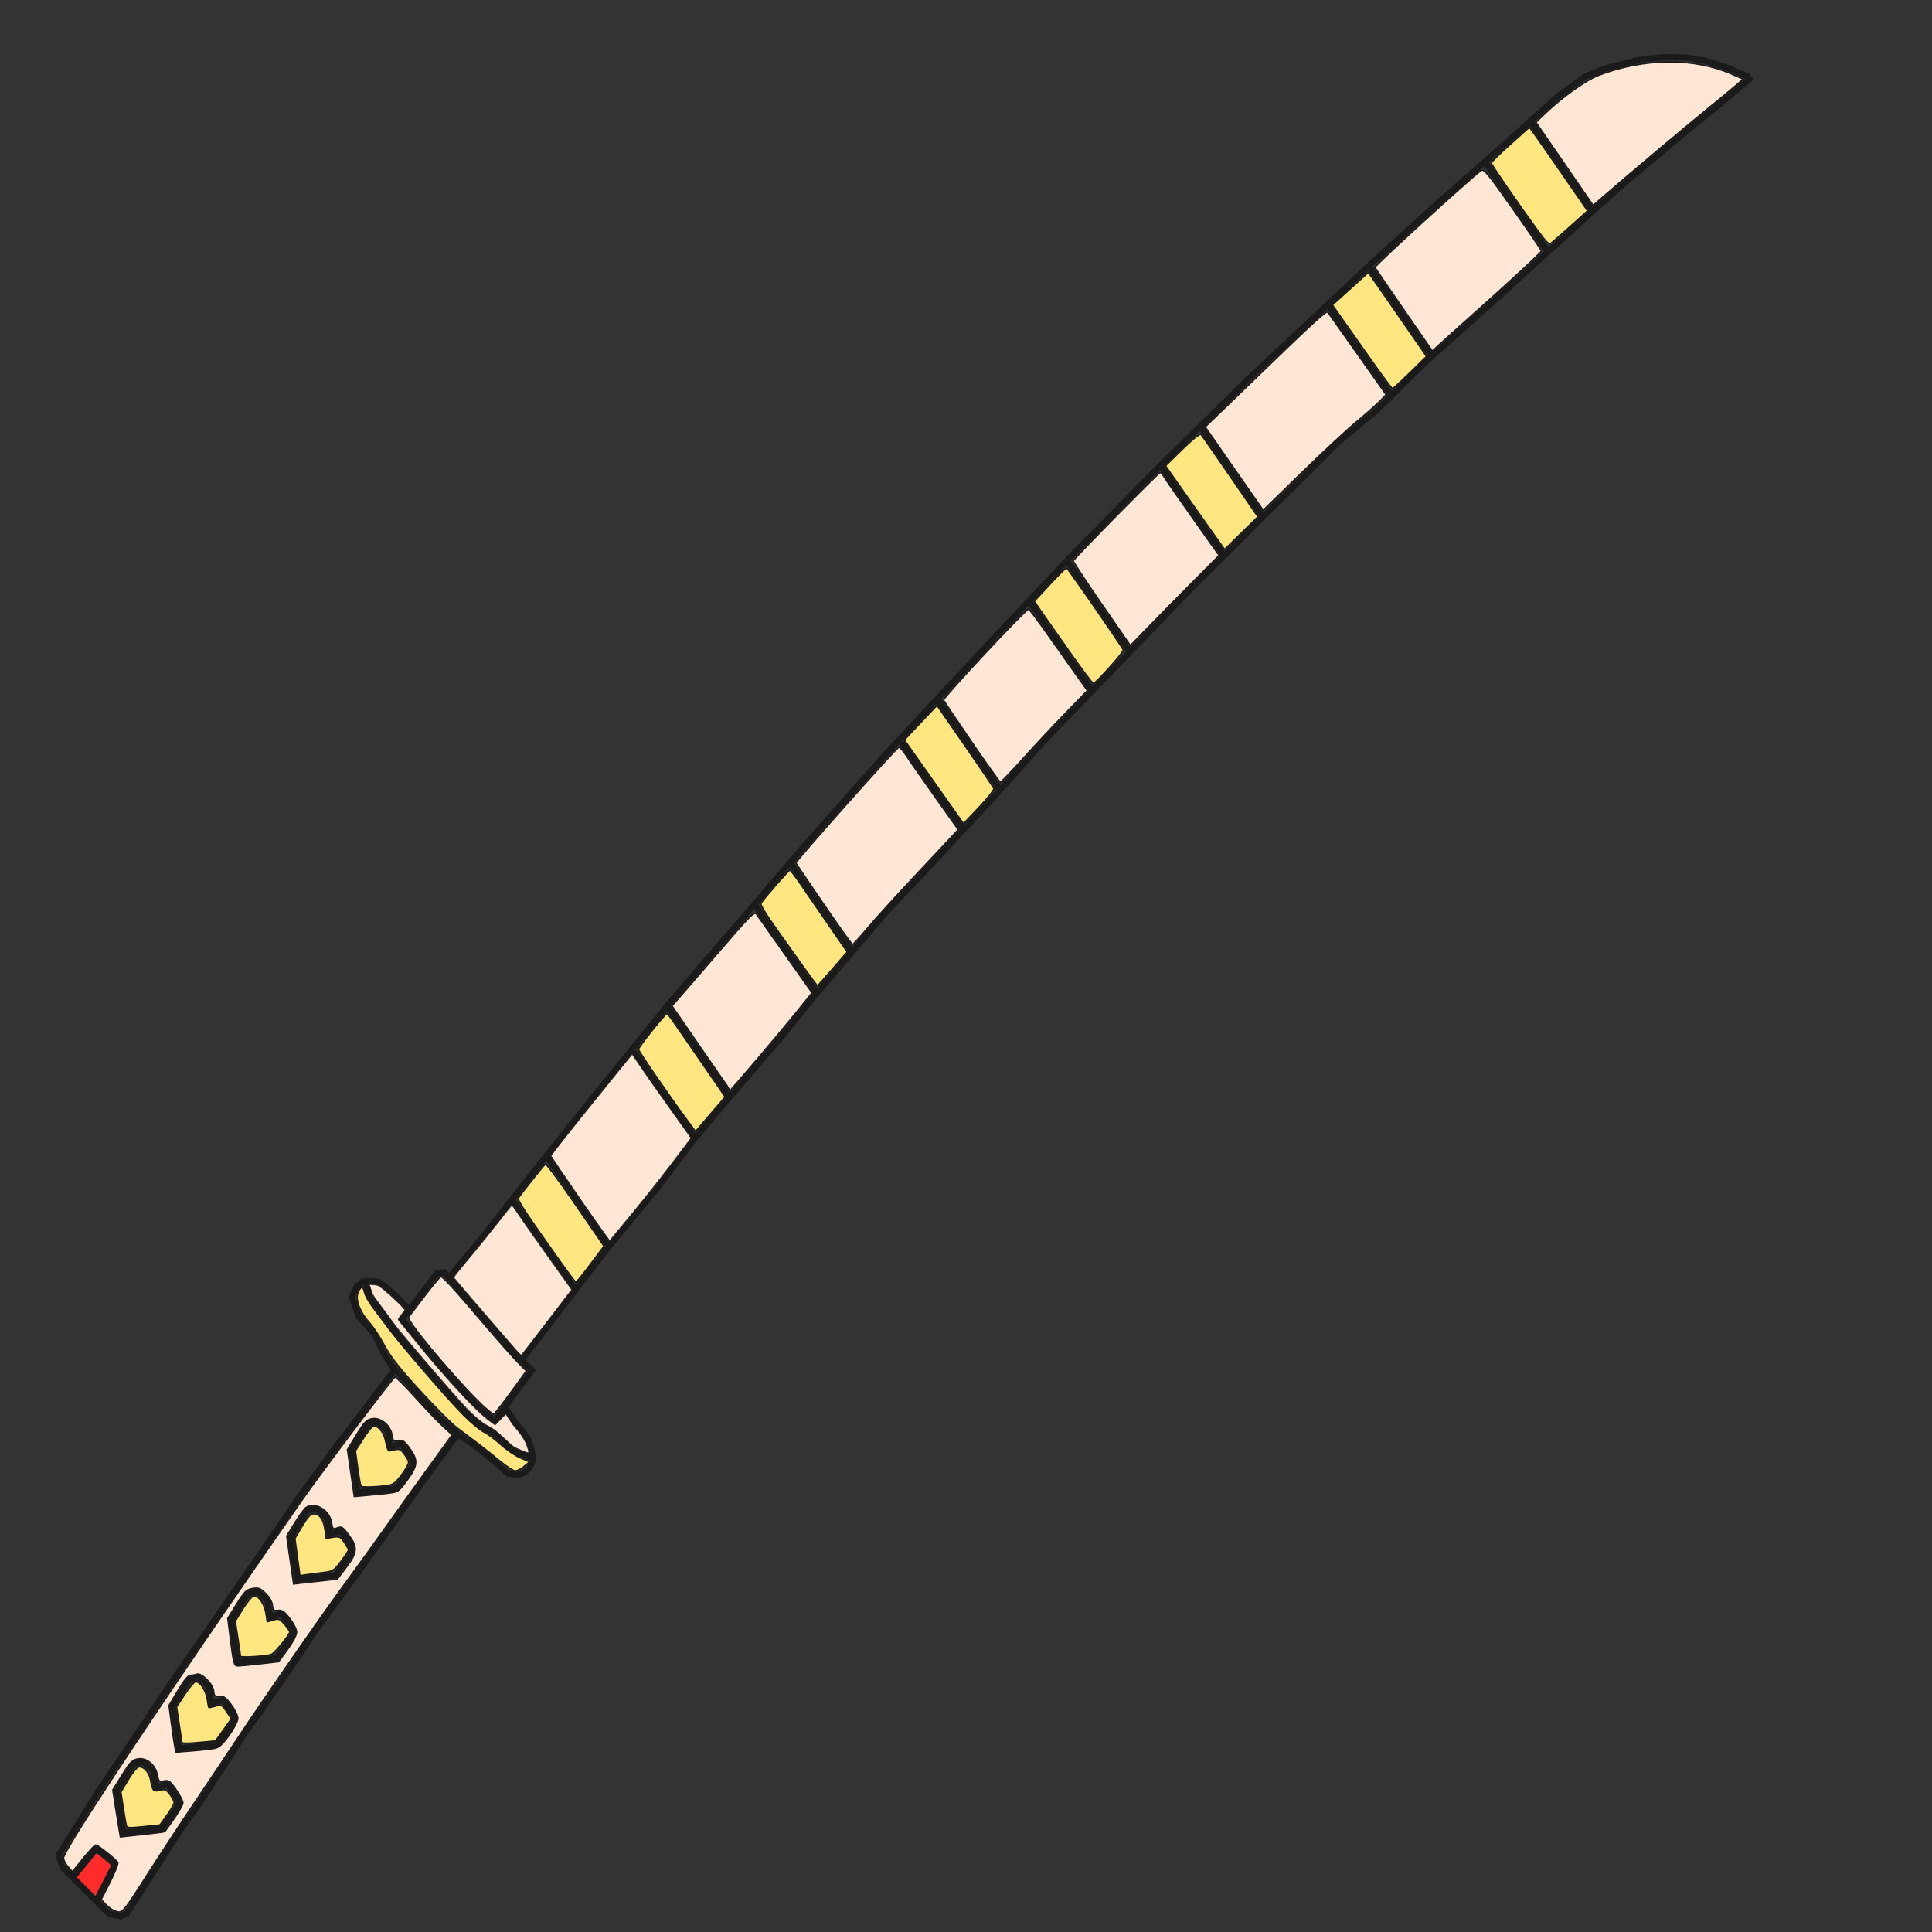 <?xml version="1.0" encoding="UTF-8" standalone="no"?>
<!-- Created with Inkscape (http://www.inkscape.org/) -->

<svg
   xmlns:dc="http://purl.org/dc/elements/1.1/"
   xmlns:cc="http://creativecommons.org/ns#"
   xmlns:rdf="http://www.w3.org/1999/02/22-rdf-syntax-ns#"
   xmlns:svg="http://www.w3.org/2000/svg"
   xmlns="http://www.w3.org/2000/svg"
   xmlns:sodipodi="http://sodipodi.sourceforge.net/DTD/sodipodi-0.dtd"
   xmlns:inkscape="http://www.inkscape.org/namespaces/inkscape"
   version="1.1"
   viewBox="0 0 256 256"
   id="svg6"
   sodipodi:docname="Stripes_1.svg"
   inkscape:version="0.92.4 (5da689c313, 2019-01-14)">
  <rect x="0" y="0" width="256" height="256" fill="#333333" stroke="none"/>
  <defs
     id="defs10" />
  <sodipodi:namedview
     pagecolor="#ffffff"
     bordercolor="#666666"
     borderopacity="1"
     objecttolerance="10"
     gridtolerance="10"
     guidetolerance="10"
     inkscape:pageopacity="0"
     inkscape:pageshadow="2"
     inkscape:window-width="1920"
     inkscape:window-height="1017"
     id="namedview8"
     showgrid="true"
     inkscape:zoom="0.125"
     inkscape:cx="721.84373"
     inkscape:cy="1060.6803"
     inkscape:window-x="1912"
     inkscape:window-y="88"
     inkscape:window-maximized="1"
     inkscape:current-layer="g2212"
     showguides="false"
     inkscape:snap-global="false">
    <inkscape:grid
       type="xygrid"
       id="grid817" />
  </sodipodi:namedview>
  <style
     id="style2">svg { cursor: default;}</style>
  <path
     style="fill:none;stroke:#000000;stroke-width:1px;stroke-linecap:butt;stroke-linejoin:miter;stroke-opacity:1"
     d=""
     id="path853"
     inkscape:connector-curvature="0" />
  <path
     style="opacity:0.966;fill:#ff7f2a;fill-opacity:1;stroke:#000000;stroke-width:0.014;stroke-miterlimit:4;stroke-dasharray:none;stroke-opacity:1"
     d=""
     id="path1020"
     inkscape:connector-curvature="0" />
  <g
     style="display:inline;stroke-width:2.492;stroke-miterlimit:4;stroke-dasharray:none"
     id="g2212"
     transform="matrix(0.039,0,0,0.041,75.486,180.075)">
    <path
       style="opacity:1;fill:none;fill-opacity:1;stroke:#1a1a1a;stroke-width:19.87;stroke-miterlimit:4;stroke-dasharray:none;stroke-opacity:1"
       d="m -1735.824,1602.053 c 0.6,6.745 12.002,40.468 12.002,40.468 l 157.836,149.951 39.888,8.744 21.217,-7.949 183.727,-273.274 57.61,-76.44 79.213,-114.659 84.014,-123.653 62.41,-83.184 86.414,-119.156 93.616,-132.645 144.024,-186.603 115.219,-152.879 98.416,-132.646 119.823,-155.649 -65.348,-54.051 -74.683,-79.487 -73.408,-76.151 -123.621,155.128 -87.615,109.039 -118.82,155.128 -127.221,177.61 -166.828,229.319 -158.427,218.078 -78.013,112.411 -147.625,207.961 z"
       id="path1023"
       inkscape:connector-curvature="0" />
    <path
       style="opacity:1;fill:none;fill-opacity:1;stroke:#1a1a1a;stroke-width:19.87;stroke-miterlimit:4;stroke-dasharray:none;stroke-opacity:1"
       d="m -377.798,244.684 53.409,33.161 57.01,44.403 55.809,47.213 34.206,5.621 23.404,-7.869 17.403,-15.175 12.002,-24.73 -0.6,-14.613 -4.801,-21.92 -10.802,-30.913 -22.616,-30.487 -21.749,-23.936 -30.048,-43.937 -39.607,38.22 -43.207,-32.037 -50.408,-48.899 -63.011,-66.323 -76.813,-85.433 -51.609,-60.702 -30.005,-34.285 118.22,-148.383 24.604,-3.934 21.604,21.358 219.637,243.371 57.61,51.709 -126.021,163.559"
       id="path1025"
       inkscape:connector-curvature="0"
       sodipodi:nodetypes="ccccccccccccccccccccccccccc" />
    <path
       style="opacity:1;fill:none;fill-opacity:1;stroke:#1a1a1a;stroke-width:19.87;stroke-miterlimit:4;stroke-dasharray:none;stroke-opacity:1"
       d="m -594.684,36.606 -37.766,-55.244 -31.401,-61.602 -53.042,-56.833 -23.763,-63.192 15.7,-32.192 21.641,-17.884 25.884,-0.794 29.279,1.59 20.368,14.308 38.614,31.795 43.282,42.525"
       id="path1027"
       inkscape:connector-curvature="0" />
    <path
       style="opacity:1;fill:none;fill-opacity:1;stroke:#1a1a1a;stroke-width:19.87;stroke-miterlimit:4;stroke-dasharray:none;stroke-opacity:1"
       d="m -694.05,-248.802 c 0,2.249 15.003,47.775 15.003,47.775 l 45.608,56.768 43.207,58.454 223.237,246.743 67.211,57.33 39.607,19.11 62.41,56.205 70.812,28.103"
       id="path1029"
       inkscape:connector-curvature="0" />
    <path
       style="opacity:1;fill:none;fill-opacity:1;stroke:#1a1a1a;stroke-width:19.87;stroke-miterlimit:4;stroke-dasharray:none;stroke-opacity:1"
       d="m -1684.816,1669.499 c 25.204,-23.606 72.012,-86.557 76.813,-85.432 4.801,1.124 63.611,49.461 63.611,49.461 l -62.847,116.193"
       id="path1055"
       inkscape:connector-curvature="0"
       sodipodi:nodetypes="cccc" />
    <path
       style="opacity:1;fill:none;fill-opacity:1;stroke:#1a1a1a;stroke-width:19.87;stroke-miterlimit:4;stroke-dasharray:none;stroke-opacity:1"
       d="m -1405.588,1383.909 38.19,-9.539 39.039,50.077 v 19.077 l -56.861,73.923 -131.544,13.513 -21.217,-135.923 56.012,-86.641 32.249,-6.359 33.947,28.615 z"
       id="path1057"
       inkscape:connector-curvature="0" />
    <path
       style="display:inline;opacity:1;fill:none;fill-opacity:1;stroke:#1a1a1a;stroke-width:19.87;stroke-miterlimit:4;stroke-dasharray:none;stroke-opacity:1"
       d="m -1216.528,1111.86 38.19,-9.539 39.039,50.077 v 19.077 l -56.861,73.923 -131.544,13.513 -21.217,-135.923 56.012,-86.641 32.249,-6.359 33.947,28.615 z"
       id="path1057-5"
       inkscape:connector-curvature="0" />
    <path
       style="display:inline;opacity:1;fill:none;fill-opacity:1;stroke:#1a1a1a;stroke-width:19.87;stroke-miterlimit:4;stroke-dasharray:none;stroke-opacity:1"
       d="m -1017.294,833.08 38.19,-9.539 39.039,50.077 v 19.077 l -56.861,73.923 -131.544,13.513 -21.217,-135.923 56.012,-86.641 32.249,-6.359 33.947,28.615 z"
       id="path1057-4"
       inkscape:connector-curvature="0" />
    <path
       style="display:inline;opacity:1;fill:none;fill-opacity:1;stroke:#1a1a1a;stroke-width:19.87;stroke-miterlimit:4;stroke-dasharray:none;stroke-opacity:1"
       d="m -815.661,565.541 38.19,-9.539 39.039,50.077 v 19.077 l -56.861,73.923 -131.544,13.513 -21.217,-135.923 56.012,-86.641 32.249,-6.359 33.947,28.615 z"
       id="path1057-1"
       inkscape:connector-curvature="0" />
    <path
       style="display:inline;opacity:1;fill:none;fill-opacity:1;stroke:#1a1a1a;stroke-width:19.87;stroke-miterlimit:4;stroke-dasharray:none;stroke-opacity:1"
       d="m -609.226,284.512 38.19,-9.539 39.039,50.077 v 19.077 l -56.861,73.923 -131.544,13.513 -21.217,-135.923 56.012,-86.641 32.249,-6.359 33.947,28.615 z"
       id="path1057-7"
       inkscape:connector-curvature="0" />
    <path
       style="opacity:1;fill:none;fill-opacity:1;stroke:#1a1a1a;stroke-width:19.87;stroke-miterlimit:4;stroke-dasharray:none;stroke-opacity:1"
       d="m -409.003,-262.853 c 1.2,-4.497 117.62,-137.142 117.62,-137.142 l 207.635,-251.802 164.427,-195.596 265.244,-311.38 211.235,-232.692 259.243,-287.773 261.644,-279.904 388.865,-396.812 235.239,-237.188 276.046,-267.539 327.655,-306.883 429.672,-383.323 214.836,-185.479 267.645,-224.823 133.222,-114.66 97.216,-68.571 74.412,-28.103 120.02,-28.103 78.013,-6.745 72.012,1.124 63.611,10.117 66.011,19.11 79.213,31.475 7.201,8.993 -115.219,92.177 -74.412,56.206 -218.436,174.238 -126.021,105.667 -166.828,143.887 -145.224,125.901 -259.243,220.326 -158.426,149.507 -133.222,105.667 -144.024,136.018 -111.619,104.543 -106.818,102.294 -142.824,134.894 -154.826,152.88 -145.224,142.763 -184.831,182.106 -184.831,195.596 -231.639,237.188 -130.822,131.522 -126.021,140.514 -110.418,122.528 -112.819,132.646 -186.031,206.837 -114.019,128.149 -134.422,168.617 -164.427,188.851 -289.248,358.592"
       id="path1092"
       inkscape:connector-curvature="0" />
    <path
       style="opacity:1;fill:none;fill-opacity:1;stroke:#1a1a1a;stroke-width:19.87;stroke-miterlimit:4;stroke-dasharray:none;stroke-opacity:1"
       d="m -192.967,-514.655 c 0,8.993 211.235,287.773 211.235,287.773"
       id="path1094"
       inkscape:connector-curvature="0"
       sodipodi:nodetypes="cc" />
    <path
       style="opacity:1;fill:none;fill-opacity:1;stroke:#1a1a1a;stroke-width:19.87;stroke-miterlimit:4;stroke-dasharray:none;stroke-opacity:1"
       d="M -75.347,-651.797 128.687,-370.768"
       id="path1096"
       inkscape:connector-curvature="0" />
    <path
       style="display:inline;opacity:1;fill:none;fill-opacity:1;stroke:#1a1a1a;stroke-width:19.87;stroke-miterlimit:4;stroke-dasharray:none;stroke-opacity:1"
       d="m 218.45,-996.982 c 0,8.993 211.235,287.773 211.235,287.773"
       id="path1094-5"
       inkscape:connector-curvature="0"
       sodipodi:nodetypes="cc" />
    <path
       style="display:inline;opacity:1;fill:none;fill-opacity:1;stroke:#1a1a1a;stroke-width:19.87;stroke-miterlimit:4;stroke-dasharray:none;stroke-opacity:1"
       d="M 336.069,-1134.123 540.103,-853.095"
       id="path1096-6"
       inkscape:connector-curvature="0" />
    <path
       style="display:inline;opacity:1;fill:none;fill-opacity:1;stroke:#1a1a1a;stroke-width:19.87;stroke-miterlimit:4;stroke-dasharray:none;stroke-opacity:1"
       d="m 628.918,-1471.358 c 0,8.993 211.235,287.774 211.235,287.774"
       id="path1094-3"
       inkscape:connector-curvature="0"
       sodipodi:nodetypes="cc" />
    <path
       style="display:inline;opacity:1;fill:none;fill-opacity:1;stroke:#1a1a1a;stroke-width:19.87;stroke-miterlimit:4;stroke-dasharray:none;stroke-opacity:1"
       d="m 751.338,-1601.755 204.034,281.029"
       id="path1096-67"
       inkscape:connector-curvature="0" />
    <path
       style="display:inline;opacity:1;fill:none;fill-opacity:1;stroke:#1a1a1a;stroke-width:19.87;stroke-miterlimit:4;stroke-dasharray:none;stroke-opacity:1"
       d="m 1128.201,-1995.195 c 0,8.993 211.235,287.774 211.235,287.774"
       id="path1094-0"
       inkscape:connector-curvature="0"
       sodipodi:nodetypes="cc" />
    <path
       style="display:inline;opacity:1;fill:none;fill-opacity:1;stroke:#1a1a1a;stroke-width:19.87;stroke-miterlimit:4;stroke-dasharray:none;stroke-opacity:1"
       d="m 1253.022,-2127.841 204.034,281.029"
       id="path1096-4"
       inkscape:connector-curvature="0" />
    <path
       style="display:inline;opacity:1;fill:none;fill-opacity:1;stroke:#1a1a1a;stroke-width:19.87;stroke-miterlimit:4;stroke-dasharray:none;stroke-opacity:1"
       d="m 1565.074,-2447.089 c 0,8.993 211.235,287.774 211.235,287.774"
       id="path1094-1"
       inkscape:connector-curvature="0"
       sodipodi:nodetypes="cc" />
    <path
       style="display:inline;opacity:1;fill:none;fill-opacity:1;stroke:#1a1a1a;stroke-width:19.87;stroke-miterlimit:4;stroke-dasharray:none;stroke-opacity:1"
       d="m 1694.696,-2572.99 204.034,281.029"
       id="path1096-5"
       inkscape:connector-curvature="0" />
    <path
       style="display:inline;opacity:1;fill:none;fill-opacity:1;stroke:#1a1a1a;stroke-width:19.87;stroke-miterlimit:4;stroke-dasharray:none;stroke-opacity:1"
       d="m 2011.549,-2885.494 c 0,8.993 211.235,287.773 211.235,287.773"
       id="path1094-2"
       inkscape:connector-curvature="0"
       sodipodi:nodetypes="cc" />
    <path
       style="display:inline;opacity:1;fill:none;fill-opacity:1;stroke:#1a1a1a;stroke-width:19.87;stroke-miterlimit:4;stroke-dasharray:none;stroke-opacity:1"
       d="m 2145.971,-3009.147 204.034,281.029"
       id="path1096-56"
       inkscape:connector-curvature="0" />
    <path
       style="display:inline;opacity:1;fill:none;fill-opacity:1;stroke:#1a1a1a;stroke-width:19.87;stroke-miterlimit:4;stroke-dasharray:none;stroke-opacity:1"
       d="m 2575.643,-3409.331 c 0,8.993 211.235,287.773 211.235,287.773"
       id="path1094-9"
       inkscape:connector-curvature="0"
       sodipodi:nodetypes="cc" />
    <path
       style="display:inline;opacity:1;fill:none;fill-opacity:1;stroke:#1a1a1a;stroke-width:19.87;stroke-miterlimit:4;stroke-dasharray:none;stroke-opacity:1"
       d="m 2719.667,-3526.239 204.034,281.029"
       id="path1096-9"
       inkscape:connector-curvature="0" />
    <path
       style="display:inline;opacity:1;fill:none;fill-opacity:1;stroke:#1a1a1a;stroke-width:19.87;stroke-miterlimit:4;stroke-dasharray:none;stroke-opacity:1"
       d="m 3113.333,-3865.722 c 0,8.993 211.235,287.774 211.235,287.774"
       id="path1094-51"
       inkscape:connector-curvature="0"
       sodipodi:nodetypes="cc" />
    <path
       style="display:inline;opacity:1;fill:none;fill-opacity:1;stroke:#1a1a1a;stroke-width:19.87;stroke-miterlimit:4;stroke-dasharray:none;stroke-opacity:1"
       d="m 3266.958,-3996.119 204.034,281.029"
       id="path1096-561"
       inkscape:connector-curvature="0" />
    <path
       style="opacity:1;fill:#ff2a2a;fill-opacity:1;stroke:#1a1a1a;stroke-width:0.621;stroke-miterlimit:4;stroke-dasharray:none;stroke-opacity:1"
       d="m -1643.072,1704.946 -31.854,-30.433 6.373,-6.756 c 3.505,-3.716 13.861,-15.556 23.013,-26.31 9.152,-10.755 20.84,-24.479 25.975,-30.499 5.135,-6.02 9.967,-11.69 10.74,-12.599 1.389,-1.635 1.496,-1.585 9.709,4.666 14.63,11.133 40.649,32.299 40.855,33.234 0.109,0.499 -11.761,23.006 -26.379,50.018 l -26.578,49.112 z"
       id="path1166"
       inkscape:connector-curvature="0" />
    <path
       style="opacity:1;fill:#ffe6d5;fill-opacity:1;stroke:#1a1a1a;stroke-width:0.189;stroke-miterlimit:4;stroke-dasharray:none;stroke-opacity:1"
       d="m 15.334,253.961 c -0.275,-0.114 -0.761,-0.488 -1.079,-0.831 l -0.579,-0.624 1.158,-2.306 c 0.637,-1.268 1.101,-2.455 1.031,-2.636 -0.146,-0.381 -2.593,-2.365 -2.918,-2.365 -0.119,0 -0.859,0.805 -1.644,1.789 l -1.427,1.789 -0.583,-0.678 c -0.321,-0.373 -0.583,-0.898 -0.583,-1.166 0,-1.183 15.009,-24.055 31.566,-48.1 2.594,-3.767 11.874,-16.235 12.156,-16.331 0.116,-0.04 1.344,1.205 2.729,2.766 1.385,1.561 3.037,3.316 3.671,3.901 l 1.152,1.062 -2.972,4.171 c -1.634,2.294 -4.192,5.915 -5.684,8.046 -1.492,2.131 -4.13,5.844 -5.863,8.25 -3.275,4.548 -10.425,15.024 -13.867,20.318 -1.093,1.681 -3.532,5.383 -5.42,8.226 -1.888,2.843 -4.691,7.174 -6.23,9.625 -3.592,5.723 -3.455,5.572 -4.613,5.093 z m 6.733,-10.557 c 1.395,-1.889 2.392,-3.497 2.392,-3.859 0,-0.256 -0.404,-1.053 -0.898,-1.77 -0.8,-1.161 -0.975,-1.288 -1.599,-1.164 -0.65,0.13 -0.713,0.071 -0.878,-0.823 -0.252,-1.366 -1.466,-2.359 -2.602,-2.127 -0.706,0.144 -1.015,0.471 -2.051,2.167 l -1.22,1.997 0.372,2.375 c 0.205,1.306 0.431,2.72 0.502,3.142 l 0.13,0.767 2.897,-0.313 c 1.593,-0.172 2.923,-0.348 2.956,-0.392 z m 6.571,-11.158 c 0.62,-0.132 1.064,-0.541 1.938,-1.783 0.642,-0.913 1.131,-1.888 1.127,-2.25 -0.003,-0.351 -0.394,-1.167 -0.867,-1.812 -0.699,-0.953 -0.992,-1.164 -1.556,-1.125 -0.612,0.042 -0.705,-0.048 -0.773,-0.752 -0.089,-0.923 -1.617,-2.448 -2.22,-2.217 -0.203,0.078 -0.573,0.141 -0.824,0.141 -0.306,0 -0.847,0.667 -1.644,2.027 l -1.188,2.027 0.312,2.41 c 0.172,1.326 0.375,2.733 0.452,3.127 l 0.14,0.717 2.15,-0.171 c 1.183,-0.094 2.512,-0.248 2.954,-0.342 z m 5.999,-11.329 2.446,-0.283 1.188,-1.652 c 0.693,-0.964 1.188,-1.924 1.188,-2.306 0,-0.365 -0.394,-1.17 -0.892,-1.822 -0.721,-0.944 -1.02,-1.155 -1.562,-1.098 -0.585,0.06 -0.68,-0.029 -0.746,-0.707 -0.047,-0.483 -0.388,-1.079 -0.905,-1.58 -0.729,-0.706 -0.939,-0.783 -1.735,-0.634 -0.798,0.15 -1.043,0.396 -2.07,2.08 l -1.165,1.91 0.307,2.5 c 0.445,3.621 0.513,3.875 1.04,3.875 0.253,0 1.561,-0.127 2.906,-0.283 z m 8.566,-11.169 1.62,-0.173 1.193,-1.599 c 1.472,-1.973 1.523,-2.684 0.313,-4.333 -0.783,-1.068 -0.928,-1.159 -1.492,-0.944 -0.59,0.224 -0.634,0.182 -0.786,-0.769 -0.266,-1.666 -2.271,-2.797 -3.397,-1.917 -0.22,0.172 -0.872,1.093 -1.449,2.047 l -1.049,1.734 0.454,3.215 0.454,3.215 1.259,-0.151 c 0.693,-0.083 1.988,-0.229 2.879,-0.324 z m 8.543,-11.712 c 1.087,-0.134 1.238,-0.248 2.312,-1.741 1.396,-1.941 1.453,-2.649 0.338,-4.231 -0.705,-1.001 -0.901,-1.133 -1.498,-1.014 -0.632,0.126 -0.699,0.063 -0.847,-0.794 -0.23,-1.336 -1.517,-2.39 -2.657,-2.176 -0.724,0.136 -1.002,0.429 -2.031,2.147 l -1.192,1.989 0.451,3.144 0.451,3.144 1.755,-0.162 c 0.965,-0.089 2.278,-0.227 2.918,-0.306 z"
       id="path1168"
       inkscape:connector-curvature="0"
       transform="matrix(25.754,0,0,24.121,-1944.069,-4343.655)" />
    <path
       style="opacity:1;fill:#ffe6d5;fill-opacity:1;stroke:#1a1a1a;stroke-width:0.067;stroke-miterlimit:4;stroke-dasharray:none;stroke-opacity:1"
       d="m 69.057,192.285 c -0.965,-0.406 -0.999,-0.43 -2.235,-1.603 -1.034,-0.98 -1.392,-1.261 -2.029,-1.591 -0.58,-0.3 -1.055,-0.654 -1.9,-1.417 -0.93,-0.839 -1.896,-1.922 -5.544,-6.214 -2.672,-3.143 -4.738,-5.658 -5.229,-6.364 -0.446,-0.642 -1.216,-1.706 -1.711,-2.364 -0.786,-1.046 -0.928,-1.291 -1.124,-1.932 l -0.225,-0.735 0.269,0.054 c 0.148,0.03 0.401,0.054 0.562,0.054 0.226,0 0.443,0.121 0.945,0.525 0.82,0.66 2.273,2.031 2.632,2.484 l 0.273,0.344 -0.447,0.591 c -0.246,0.325 -0.447,0.621 -0.447,0.657 0,0.037 0.291,0.419 0.646,0.849 0.355,0.43 1.119,1.378 1.698,2.108 3.554,4.478 7.603,8.965 9.344,10.354 0.571,0.455 1.063,0.828 1.094,0.828 0.031,0 0.364,-0.327 0.739,-0.727 l 0.682,-0.727 0.492,0.763 c 0.271,0.42 0.63,0.916 0.798,1.103 0.693,0.77 1.287,1.713 1.52,2.414 0.13,0.389 0.223,0.764 0.207,0.834 -0.022,0.098 -0.252,0.033 -1.009,-0.286 z"
       id="path1170"
       inkscape:connector-curvature="0"
       transform="matrix(25.754,0,0,24.121,-1944.069,-4343.655)" />
    <path
       style="opacity:1;fill:#ffe6d5;fill-opacity:1;stroke:#1a1a1a;stroke-width:0.067;stroke-miterlimit:4;stroke-dasharray:none;stroke-opacity:1"
       d="m 68.834,179.341 c -0.175,-0.148 -7.925,-9.277 -8.549,-10.07 -0.13,-0.165 -0.133,-0.161 2.685,-3.605 0.736,-0.899 2.122,-2.649 3.08,-3.889 0.958,-1.24 1.77,-2.263 1.804,-2.275 0.034,-0.011 0.3,0.345 0.592,0.792 0.67,1.026 3.185,4.661 5.504,7.954 l 1.787,2.538 -3.292,4.373 c -1.81,2.405 -3.312,4.374 -3.336,4.375 -0.024,0.001 -0.148,-0.086 -0.275,-0.194 z"
       id="path1172"
       inkscape:connector-curvature="0"
       transform="matrix(25.754,0,0,24.121,-1944.069,-4343.655)" />
    <path
       style="opacity:1;fill:#ffe6d5;fill-opacity:1;stroke:#1a1a1a;stroke-width:0.067;stroke-miterlimit:4;stroke-dasharray:none;stroke-opacity:1"
       d="m 76.881,158.624 c -2.108,-3.101 -3.831,-5.698 -3.83,-5.772 0.002,-0.133 3.365,-4.438 8.197,-10.492 l 2.482,-3.109 0.922,1.386 c 1.097,1.649 2.007,2.964 4.766,6.89 l 2.067,2.941 -0.469,0.638 c -2.459,3.35 -5.162,6.858 -7.44,9.654 -1.504,1.847 -2.764,3.391 -2.799,3.43 -0.035,0.039 -1.788,-2.465 -3.896,-5.566 z"
       id="path1174"
       inkscape:connector-curvature="0"
       transform="matrix(25.754,0,0,24.121,-1944.069,-4343.655)" />
    <path
       style="opacity:1;fill:#ffe6d5;fill-opacity:1;stroke:#1a1a1a;stroke-width:0.189;stroke-miterlimit:4;stroke-dasharray:none;stroke-opacity:1"
       d="m 109.017,119.169 c -1.994,-2.952 -3.651,-5.451 -3.683,-5.554 -0.069,-0.224 13.197,-15.378 13.558,-15.486 0.138,-0.041 0.558,0.413 0.935,1.009 0.377,0.596 2.088,3.092 3.802,5.547 l 3.118,4.463 -1.052,1.148 c -0.579,0.631 -2.868,3.113 -5.087,5.515 -2.219,2.402 -4.85,5.352 -5.847,6.555 -0.997,1.203 -1.881,2.184 -1.965,2.179 -0.084,-0.005 -1.784,-2.423 -3.778,-5.375 z"
       id="path1176"
       inkscape:connector-curvature="0"
       transform="matrix(25.754,0,0,24.121,-1944.069,-4343.655)" />
    <path
       style="opacity:1;fill:#ffe6d5;fill-opacity:1;stroke:#1a1a1a;stroke-width:0.189;stroke-miterlimit:4;stroke-dasharray:none;stroke-opacity:1"
       d="m 128.517,97.402 c -1.994,-2.96 -3.662,-5.484 -3.707,-5.61 -0.104,-0.293 10.937,-12.289 11.219,-12.189 0.116,0.041 1.262,1.594 2.546,3.45 1.284,1.856 2.982,4.296 3.773,5.422 l 1.438,2.047 -2.828,2.953 c -1.555,1.624 -4.101,4.388 -5.657,6.141 -1.556,1.753 -2.903,3.183 -2.994,3.178 -0.091,-0.005 -1.797,-2.431 -3.791,-5.391 z"
       id="path1178"
       inkscape:connector-curvature="0"
       transform="matrix(25.754,0,0,24.121,-1944.069,-4343.655)" />
    <path
       style="opacity:1;fill:#ffe6d5;fill-opacity:1;stroke:#1a1a1a;stroke-width:0.189;stroke-miterlimit:4;stroke-dasharray:none;stroke-opacity:1"
       d="m 92.797,138.405 -3.825,-5.647 0.485,-0.541 c 0.267,-0.297 2.709,-3.163 5.426,-6.368 4.414,-5.206 4.974,-5.779 5.248,-5.375 0.169,0.249 1.888,2.721 3.82,5.494 l 3.513,5.041 -2.161,2.723 c -2.033,2.562 -8.521,10.319 -8.631,10.319 -0.028,0 -1.772,-2.541 -3.876,-5.647 z"
       id="path1180"
       inkscape:connector-curvature="0"
       transform="matrix(25.754,0,0,24.121,-1944.069,-4343.655)" />
    <path
       style="opacity:1;fill:#ffe6d5;fill-opacity:1;stroke:#1a1a1a;stroke-width:0.189;stroke-miterlimit:4;stroke-dasharray:none;stroke-opacity:1"
       d="m 145.66,78.912 c -2.087,-3.065 -3.771,-5.666 -3.744,-5.779 0.07,-0.289 11.264,-11.831 11.474,-11.831 0.095,0 0.355,0.309 0.578,0.688 0.224,0.378 1.934,2.878 3.801,5.554 l 3.394,4.867 -3.312,3.383 c -1.822,1.861 -4.456,4.578 -5.855,6.037 l -2.543,2.654 z"
       id="path1182"
       inkscape:connector-curvature="0"
       transform="matrix(25.754,0,0,24.121,-1944.069,-4343.655)" />
    <path
       style="opacity:1;fill:#ffe6d5;fill-opacity:1;stroke:#1a1a1a;stroke-width:0.189;stroke-miterlimit:4;stroke-dasharray:none;stroke-opacity:1"
       d="m 165.367,64.014 c -0.887,-1.286 -2.609,-3.796 -3.828,-5.578 l -2.216,-3.241 7.486,-7.346 c 6.984,-6.853 8.513,-8.262 8.701,-8.019 0.041,0.053 1.787,2.56 3.88,5.571 l 3.805,5.475 -0.825,0.863 c -0.454,0.475 -1.838,1.715 -3.075,2.756 -1.238,1.041 -4.515,4.134 -7.283,6.874 l -5.033,4.981 z"
       id="path1184"
       inkscape:connector-curvature="0"
       transform="matrix(25.754,0,0,24.121,-1944.069,-4343.655)" />
    <path
       style="opacity:1;fill:#ffe6d5;fill-opacity:1;stroke:#1a1a1a;stroke-width:0.189;stroke-miterlimit:4;stroke-dasharray:none;stroke-opacity:1"
       d="m 185.545,39.52 c -2.062,-3.031 -3.782,-5.596 -3.821,-5.702 -0.078,-0.21 12.111,-11.511 13.984,-12.966 0.366,-0.284 0.849,0.307 4.195,5.127 2.08,2.996 3.78,5.534 3.778,5.64 -0.004,0.188 -4.22,4.144 -9.638,9.043 -1.511,1.367 -3.198,2.908 -3.748,3.426 l -1,0.942 z"
       id="path1186"
       inkscape:connector-curvature="0"
       transform="matrix(25.754,0,0,24.121,-1944.069,-4343.655)" />
    <path
       style="opacity:1;fill:#ffe6d5;fill-opacity:1;stroke:#1a1a1a;stroke-width:0.189;stroke-miterlimit:4;stroke-dasharray:none;stroke-opacity:1"
       d="m 206.728,19.948 -3.774,-5.571 1.42,-1.377 c 2.078,-2.014 5.22,-4.277 6.795,-4.893 6.04,-2.363 12.598,-2.432 17.625,-0.186 l 1.5,0.67 -1,0.883 c -0.55,0.486 -2.181,1.853 -3.625,3.039 -2.57,2.111 -11.378,9.638 -13.896,11.875 l -1.271,1.129 z"
       id="path1188"
       inkscape:connector-curvature="0"
       transform="matrix(25.754,0,0,24.121,-1944.069,-4343.655)" />
    <path
       style="opacity:1;fill:#ffe680;fill-opacity:1;stroke:#1a1a1a;stroke-width:0.189;stroke-miterlimit:4;stroke-dasharray:none;stroke-opacity:1"
       d="m 47.953,197.129 c -0.067,-0.111 -0.26,-1.225 -0.429,-2.474 l -0.308,-2.271 1.052,-1.666 c 0.579,-0.916 1.183,-1.664 1.342,-1.661 0.715,0.014 1.399,0.916 1.607,2.119 0.119,0.688 0.322,1.236 0.45,1.22 0.128,-0.017 0.515,-0.097 0.86,-0.177 0.516,-0.121 0.735,0.01 1.234,0.738 0.591,0.863 0.596,0.904 0.174,1.677 -0.238,0.436 -0.736,1.147 -1.109,1.58 -0.625,0.728 -0.831,0.8 -2.715,0.953 -1.121,0.091 -2.093,0.073 -2.16,-0.038 z"
       id="path856"
       inkscape:connector-curvature="0"
       transform="matrix(25.754,0,0,24.121,-1944.069,-4343.655)" />
    <path
       style="opacity:1;fill:#ffe6d5;fill-opacity:1;stroke:#1a1a1a;stroke-width:0.189;stroke-miterlimit:4;stroke-dasharray:none;stroke-opacity:1"
       d="m 63.45,185.762 c -3.849,-3.925 -9.533,-10.894 -9.219,-11.304 0.118,-0.155 1.081,-1.435 2.139,-2.844 1.058,-1.409 2.009,-2.562 2.114,-2.562 0.295,0 1.664,1.518 5.411,6 1.897,2.269 3.996,4.691 4.664,5.382 l 1.215,1.257 -2.006,2.795 c -1.103,1.537 -2.121,2.866 -2.262,2.953 -0.141,0.087 -1.066,-0.668 -2.056,-1.677 z"
       id="path858"
       inkscape:connector-curvature="0"
       transform="matrix(25.754,0,0,24.121,-1944.069,-4343.655)" />
    <path
       style="opacity:1;fill:#ffe680;fill-opacity:1;stroke:#1a1a1a;stroke-width:0.189;stroke-miterlimit:4;stroke-dasharray:none;stroke-opacity:1"
       d="m 39.567,206.607 -0.33,-2.491 0.964,-1.648 c 0.711,-1.216 1.104,-1.648 1.499,-1.648 0.781,0 1.293,0.713 1.495,2.079 l 0.178,1.204 0.907,-0.149 c 0.821,-0.135 0.96,-0.07 1.469,0.686 0.309,0.459 0.562,0.917 0.562,1.018 0,0.1 -0.445,0.785 -0.989,1.522 -0.93,1.258 -1.069,1.349 -2.312,1.5 -0.728,0.088 -1.726,0.219 -2.218,0.29 l -0.895,0.129 z"
       id="path886"
       inkscape:connector-curvature="0"
       transform="matrix(25.754,0,0,24.121,-1944.069,-4343.655)" />
    <path
       style="opacity:1;fill:#ffe680;fill-opacity:1;stroke:#1a1a1a;stroke-width:0.189;stroke-miterlimit:4;stroke-dasharray:none;stroke-opacity:1"
       d="m 32.056,219.907 c -0.003,-0.117 -0.159,-1.225 -0.347,-2.463 l -0.342,-2.25 1.035,-1.685 c 0.611,-0.995 1.207,-1.686 1.454,-1.688 0.636,-0.003 1.378,1.111 1.564,2.349 l 0.166,1.107 0.8,-0.232 c 0.727,-0.211 0.863,-0.157 1.481,0.583 0.374,0.448 0.684,0.904 0.688,1.013 0.013,0.377 -2.04,2.908 -2.454,3.024 -0.903,0.254 -4.04,0.441 -4.045,0.24 z"
       id="path888"
       inkscape:connector-curvature="0"
       transform="matrix(25.754,0,0,24.121,-1944.069,-4343.655)" />
    <path
       style="opacity:1;fill:#ffe680;fill-opacity:1;stroke:#1a1a1a;stroke-width:0.189;stroke-miterlimit:4;stroke-dasharray:none;stroke-opacity:1"
       d="m 24.306,231.382 c -0.003,-0.103 -0.158,-1.2 -0.345,-2.438 l -0.339,-2.25 1.09,-1.688 c 0.599,-0.928 1.253,-1.688 1.452,-1.688 0.589,0 1.328,1.162 1.51,2.372 0.093,0.62 0.191,1.128 0.218,1.128 0.027,0 0.417,-0.106 0.866,-0.234 0.773,-0.222 0.853,-0.182 1.457,0.732 l 0.64,0.966 -1.047,1.484 -1.047,1.484 -1.662,0.157 c -2.181,0.206 -2.786,0.2 -2.793,-0.027 z"
       id="path890"
       inkscape:connector-curvature="0"
       transform="matrix(25.754,0,0,24.121,-1944.069,-4343.655)" />
    <path
       style="opacity:1;fill:#ffe680;fill-opacity:1;stroke:#1a1a1a;stroke-width:0.189;stroke-miterlimit:4;stroke-dasharray:none;stroke-opacity:1"
       d="m 16.968,242.449 c -0.065,-0.278 -0.247,-1.373 -0.403,-2.433 l -0.285,-1.928 0.953,-1.62 c 0.524,-0.891 1.129,-1.667 1.345,-1.724 0.652,-0.174 1.457,0.697 1.627,1.761 0.226,1.415 0.379,1.581 1.241,1.348 0.646,-0.175 0.812,-0.104 1.302,0.556 0.309,0.416 0.562,0.91 0.562,1.098 0,0.188 -0.422,0.939 -0.938,1.67 l -0.938,1.329 -2.175,0.224 c -2.07,0.213 -2.181,0.2 -2.294,-0.281 z"
       id="path892"
       inkscape:connector-curvature="0"
       transform="matrix(25.754,0,0,24.121,-1944.069,-4343.655)" />
    <path
       style="opacity:1;fill:#ffe680;fill-opacity:1;stroke:#1a1a1a;stroke-width:0.189;stroke-miterlimit:4;stroke-dasharray:none;stroke-opacity:1"
       d="m 74.062,166.761 c -4.616,-6.609 -5.502,-7.986 -5.326,-8.273 0.36,-0.585 3.358,-4.409 3.55,-4.528 0.108,-0.067 1.892,2.38 3.963,5.438 l 3.766,5.56 -1.788,2.421 c -0.984,1.331 -1.845,2.421 -1.913,2.422 -0.069,9e-4 -1.081,-1.368 -2.25,-3.041 z"
       id="path894"
       inkscape:connector-curvature="0"
       transform="matrix(25.754,0,0,24.121,-1944.069,-4343.655)" />
    <path
       style="opacity:1;fill:#ffe680;fill-opacity:1;stroke:#1a1a1a;stroke-width:0.189;stroke-miterlimit:4;stroke-dasharray:none;stroke-opacity:1"
       d="m 66.295,193.757 c -0.849,-0.722 -2.176,-1.795 -2.95,-2.385 -0.774,-0.59 -2.007,-1.532 -2.739,-2.092 -0.732,-0.561 -2.948,-2.819 -4.924,-5.018 -2.698,-3.002 -3.854,-4.501 -4.641,-6.015 -0.577,-1.109 -1.466,-2.474 -1.976,-3.034 -1.2,-1.319 -1.871,-3.046 -1.531,-3.941 0.372,-0.979 0.7,-1.038 0.876,-0.156 0.087,0.434 0.59,1.36 1.119,2.058 0.529,0.699 1.451,1.945 2.048,2.77 1.541,2.127 7.722,9.407 9.833,11.581 0.978,1.007 2.22,2.06 2.759,2.34 0.54,0.28 1.552,1.044 2.25,1.698 0.698,0.654 1.831,1.437 2.518,1.739 l 1.25,0.55 -0.701,0.608 c -0.386,0.334 -0.914,0.608 -1.175,0.608 -0.26,0 -1.167,-0.591 -2.016,-1.312 z"
       id="path896"
       inkscape:connector-curvature="0"
       transform="matrix(25.754,0,0,24.121,-1944.069,-4343.655)" />
    <path
       style="opacity:1;fill:#ffe680;fill-opacity:1;stroke:#1a1a1a;stroke-width:0.189;stroke-miterlimit:4;stroke-dasharray:none;stroke-opacity:1"
       d="m 91.122,148.265 c -2.319,-3.164 -6.56,-9.42 -6.56,-9.678 0,-0.307 3.503,-4.773 3.734,-4.761 0.173,0.01 0.134,-0.045 4.316,6.125 l 3.394,5.008 -1.958,2.313 -1.958,2.313 z"
       id="path898"
       inkscape:connector-curvature="0"
       transform="matrix(25.754,0,0,24.121,-1944.069,-4343.655)" />
    <path
       style="opacity:1;fill:#ffe680;fill-opacity:1;stroke:#1a1a1a;stroke-width:0.189;stroke-miterlimit:4;stroke-dasharray:none;stroke-opacity:1"
       d="m 106.119,127.257 c -4.854,-6.886 -5.561,-7.975 -5.374,-8.28 0.373,-0.61 3.649,-4.407 3.794,-4.398 0.081,0.005 0.694,0.821 1.363,1.812 0.668,0.992 2.336,3.455 3.707,5.475 l 2.491,3.672 -1.927,2.266 c -1.06,1.246 -1.96,2.266 -1.999,2.266 -0.04,0 -0.964,-1.266 -2.055,-2.812 z"
       id="path900"
       inkscape:connector-curvature="0"
       transform="matrix(25.754,0,0,24.121,-1944.069,-4343.655)" />
    <path
       style="opacity:1;fill:#ffe680;fill-opacity:1;stroke:#1a1a1a;stroke-width:0.189;stroke-miterlimit:4;stroke-dasharray:none;stroke-opacity:1"
       d="m 123.536,102.746 -3.901,-5.613 2.154,-2.317 2.154,-2.317 3.698,5.424 c 2.034,2.983 3.745,5.559 3.803,5.723 0.058,0.164 -0.82,1.292 -1.951,2.506 l -2.056,2.207 z"
       id="path902"
       inkscape:connector-curvature="0"
       transform="matrix(25.754,0,0,24.121,-1944.069,-4343.655)" />
    <path
       style="opacity:1;fill:#ffe680;fill-opacity:1;stroke:#1a1a1a;stroke-width:0.189;stroke-miterlimit:4;stroke-dasharray:none;stroke-opacity:1"
       d="m 141.385,85.257 c -1.647,-2.372 -3.359,-4.851 -3.803,-5.509 l -0.808,-1.197 2.046,-2.241 c 1.125,-1.232 2.118,-2.236 2.206,-2.231 0.157,0.009 7.33,10.544 7.494,11.008 0.09,0.252 -3.643,4.482 -3.955,4.482 -0.102,0 -1.533,-1.941 -3.18,-4.312 z"
       id="path904"
       inkscape:connector-curvature="0"
       transform="matrix(25.754,0,0,24.121,-1944.069,-4343.655)" />
    <path
       style="opacity:1;fill:#ffe680;fill-opacity:1;stroke:#1a1a1a;stroke-width:0.189;stroke-miterlimit:4;stroke-dasharray:none;stroke-opacity:1"
       d="m 158.768,67.153 c -1.713,-2.453 -3.465,-4.975 -3.894,-5.606 l -0.78,-1.146 2.23,-2.22 c 1.361,-1.354 2.315,-2.126 2.447,-1.979 0.119,0.133 1.858,2.669 3.864,5.636 l 3.647,5.395 -2.2,2.189 -2.2,2.189 z"
       id="path906"
       inkscape:connector-curvature="0"
       transform="matrix(25.754,0,0,24.121,-1944.069,-4343.655)" />
    <path
       style="opacity:1;fill:#ffe680;fill-opacity:1;stroke:#1a1a1a;stroke-width:0.189;stroke-miterlimit:4;stroke-dasharray:none;stroke-opacity:1"
       d="m 181.766,47.007 c -1.178,-1.684 -2.933,-4.208 -3.9,-5.607 l -1.758,-2.545 2.367,-2.177 2.367,-2.177 0.422,0.594 c 0.232,0.326 1.961,2.856 3.841,5.62 l 3.419,5.027 -2.174,2.164 c -1.196,1.19 -2.234,2.164 -2.308,2.164 -0.074,0 -1.098,-1.378 -2.276,-3.062 z"
       id="path908"
       inkscape:connector-curvature="0"
       transform="matrix(25.754,0,0,24.121,-1944.069,-4343.655)" />
    <path
       style="opacity:1;fill:#ffe680;fill-opacity:1;stroke:#1a1a1a;stroke-width:0.189;stroke-miterlimit:4;stroke-dasharray:none;stroke-opacity:1"
       d="m 203.12,28.767 c -2.563,-3.564 -6.059,-8.724 -6.059,-8.942 0,-0.115 1.132,-1.238 2.517,-2.497 l 2.517,-2.288 0.682,0.952 c 0.375,0.524 2.102,3.044 3.838,5.6 l 3.156,4.648 -2.167,1.977 c -1.192,1.087 -2.353,2.122 -2.58,2.3 -0.363,0.283 -0.595,0.07 -1.903,-1.75 z"
       id="path910"
       inkscape:connector-curvature="0"
       transform="matrix(25.754,0,0,24.121,-1944.069,-4343.655)" />
  </g>
</svg>
